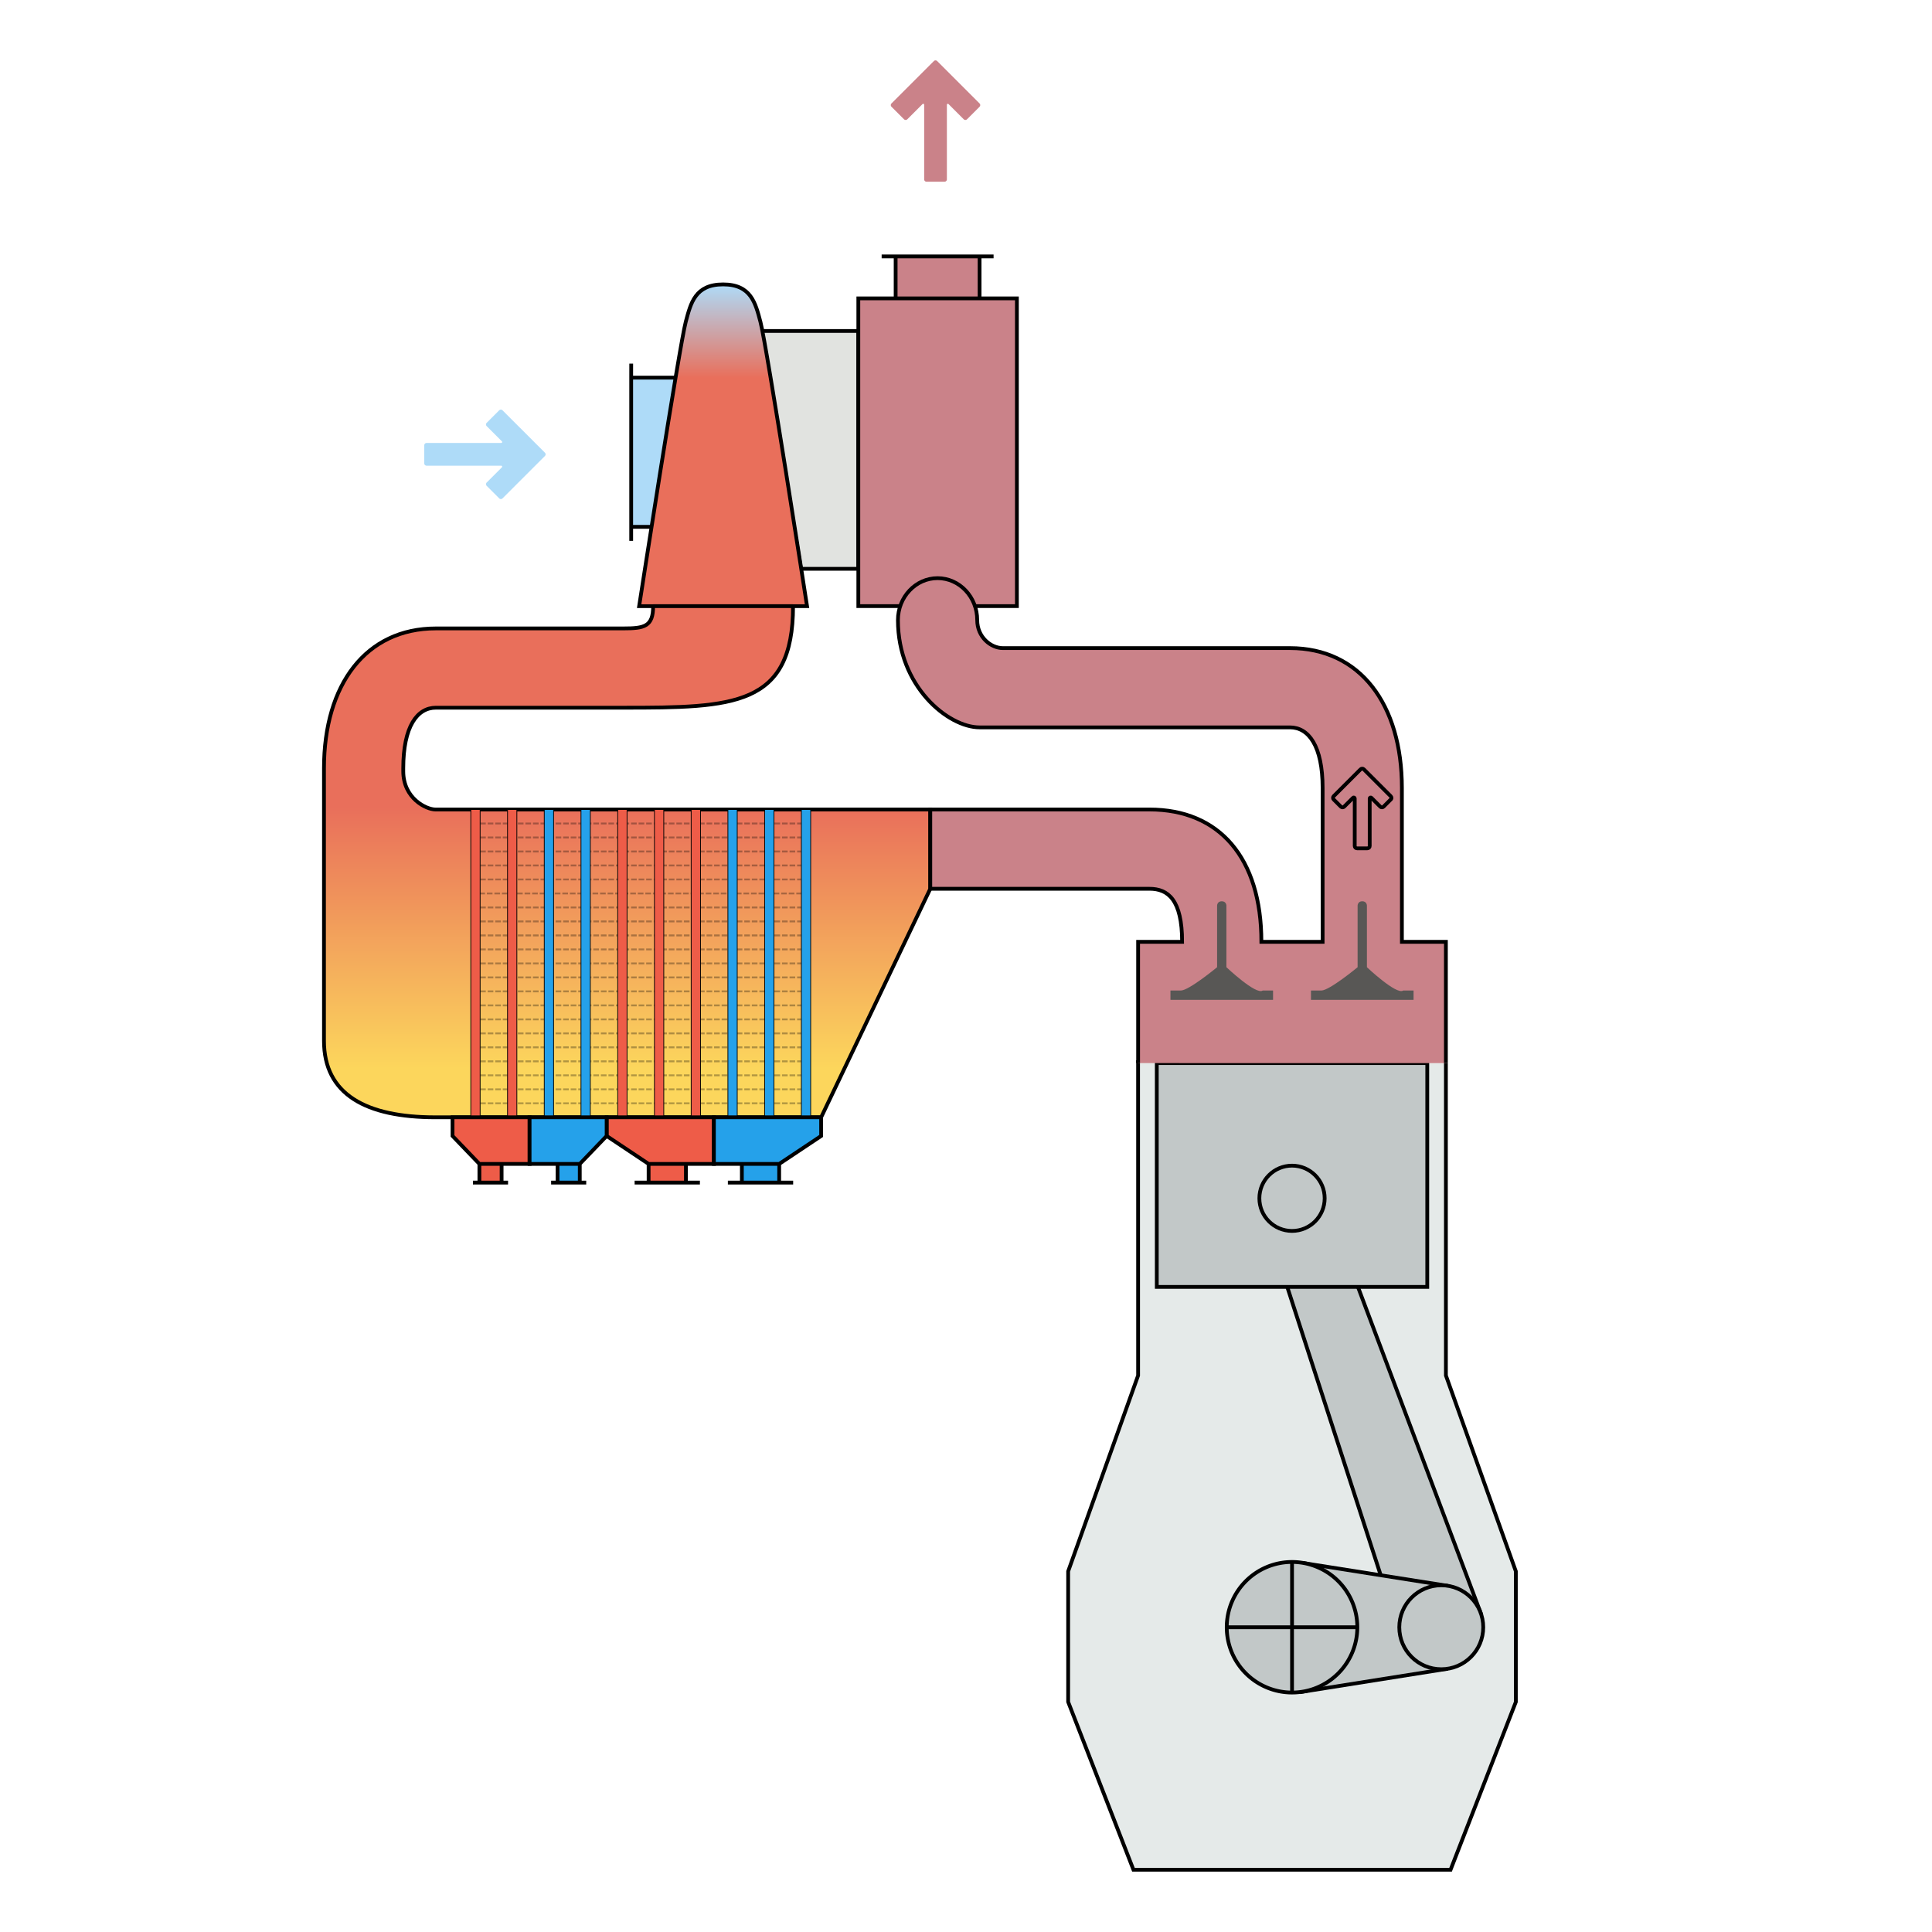 <?xml version="1.0" encoding="UTF-8" standalone="no"?>
<svg
   xmlns:dc="http://purl.org/dc/elements/1.1/"
   xmlns:cc="http://creativecommons.org/ns#"
   xmlns:rdf="http://www.w3.org/1999/02/22-rdf-syntax-ns#"
   xmlns:svg="http://www.w3.org/2000/svg"
   xmlns="http://www.w3.org/2000/svg"
   xmlns:sodipodi="http://sodipodi.sourceforge.net/DTD/sodipodi-0.dtd"
   xmlns:inkscape="http://www.inkscape.org/namespaces/inkscape"
   viewBox="0 0 512 512"
   version="1.1"
   id="svg149"
   sodipodi:docname="4-two-stage.svg"
   inkscape:version="1.0.1 (3bc2e813f5, 2020-09-07)">
  <defs
     id="defs153">
    <linearGradient
       id="linearGradient1138"
       x1="200"
       x2="200"
       y1="335"
       y2="110"
       gradientTransform="matrix(1.236,0,0,1.236,-489.369,-69.258)"
       gradientUnits="userSpaceOnUse">
      <stop
         stop-color="#e96f5b"
         offset="0"
         id="stop1134" />
      <stop
         stop-color="#aedbf8"
         offset="1"
         id="stop1136" />
    </linearGradient>
    <linearGradient
       id="a-2"
       x1="200"
       x2="200"
       y1="335"
       y2="110"
       gradientTransform="matrix(1.236,0,0,1.236,-489.369,-69.258)"
       gradientUnits="userSpaceOnUse">
      <stop
         stop-color="#25a1ea"
         offset="0"
         id="stop2-7" />
      <stop
         stop-color="#25a1ea"
         offset=".027"
         id="stop4-9" />
      <stop
         stop-color="#fcd65c"
         offset=".062"
         id="stop6-8" />
      <stop
         stop-color="#fcd65c"
         offset=".253"
         id="stop8-6" />
      <stop
         stop-color="#e96f5b"
         offset=".502"
         id="stop10-3" />
      <stop
         stop-color="#e96f5b"
         offset=".911"
         id="stop12-2" />
      <stop
         stop-color="#aedbf8"
         offset="1"
         id="stop14-8" />
    </linearGradient>
    <linearGradient
       id="a-9"
       x1="200"
       x2="200"
       y1="335"
       y2="110"
       gradientTransform="matrix(1.236,0,0,1.236,-59.262,-60.559)"
       gradientUnits="userSpaceOnUse">
      <stop
         stop-color="#25a1ea"
         offset="0"
         id="stop2-1" />
      <stop
         stop-color="#25a1ea"
         offset=".027"
         id="stop4-8" />
      <stop
         stop-color="#fcd65c"
         offset=".062"
         id="stop6-89" />
      <stop
         stop-color="#fcd65c"
         offset=".253"
         id="stop8-2" />
      <stop
         stop-color="#e96f5b"
         offset=".502"
         id="stop10-5" />
      <stop
         stop-color="#e96f5b"
         offset=".911"
         id="stop12-0" />
      <stop
         stop-color="#aedbf8"
         offset="1"
         id="stop14-3" />
    </linearGradient>
  </defs>
  <sodipodi:namedview
     pagecolor="#ffffff"
     bordercolor="#666666"
     borderopacity="1"
     objecttolerance="10"
     gridtolerance="10"
     guidetolerance="10"
     inkscape:pageopacity="0"
     inkscape:pageshadow="2"
     inkscape:window-width="1920"
     inkscape:window-height="1017"
     id="namedview151"
     showgrid="false"
     inkscape:zoom="4"
     inkscape:cx="163.48339"
     inkscape:cy="255.30585"
     inkscape:window-x="-8"
     inkscape:window-y="-8"
     inkscape:window-maximized="1"
     inkscape:current-layer="svg149"
     showguides="true"
     inkscape:guide-bbox="true"
     inkscape:object-paths="true"
     inkscape:snap-smooth-nodes="false"
     inkscape:snap-nodes="true"
     inkscape:object-nodes="true"
     inkscape:snap-grids="false"
     inkscape:snap-bbox="true"
     inkscape:bbox-nodes="true">
    <inkscape:grid
       type="xygrid"
       id="grid1320" />
  </sodipodi:namedview>
  <linearGradient
     id="a"
     x1="200"
     x2="200"
     y1="335"
     y2="110"
     gradientTransform="matrix(1.236,0,0,1.236,-173.844,-62.967)"
     gradientUnits="userSpaceOnUse">
    <stop
       stop-color="#25a1ea"
       offset="0"
       id="stop2" />
    <stop
       stop-color="#25a1ea"
       offset=".027"
       id="stop4" />
    <stop
       stop-color="#fcd65c"
       offset=".062"
       id="stop6" />
    <stop
       stop-color="#fcd65c"
       offset=".253"
       id="stop8" />
    <stop
       stop-color="#e96f5b"
       offset=".502"
       id="stop10" />
    <stop
       stop-color="#e96f5b"
       offset=".911"
       id="stop12" />
    <stop
       stop-color="#aedbf8"
       offset="1"
       id="stop14" />
  </linearGradient>
  <path
     fill="#aedbf8"
     stroke="#000000"
     d="m 173.08,139.62 h -5.809 v -39.542 h 12.235 z m -5.809,0 v 3.707 m 0,-43.249 0.007,-3.707"
     id="path17-1" />
  <path
     fill="#e1e3e0"
     d="M 227.46,150.74 H 212.259 L 201.878,87.72 h 25.583 z"
     id="path27-9"
     style="stroke:#000000" />
  <path
     fill="#ca8289"
     d="m 259.6,67.952 h 3.708 m -25.954,0 H 233.646 M 258.364,160.628 h 11.123 V 79.073 H 259.6 v -11.121 h -22.246 v 11.121 h -9.887 V 160.628 h 11.123 m -1.236,-81.555 h 22.246"
     id="path23-6"
     style="stroke:#000000" />
  <path
     fill="#e5eae9"
     d="m 383.18,281.73 v 82.791 l 18.538,51.899 v 34.599 l -17.302,44.485 h -84.04 L 283.074,451.019 V 416.42 l 18.538,-51.899 -0.007,-83.539"
     id="path21"
     style="stroke:#000000"
     sodipodi:nodetypes="cccccccccc" />
  <path
     d="m 334.19,319.62 15.475,-5.682 42.702,113.43 -20.963,7.056 z"
     id="path33"
     style="fill:#c2c8c8;stroke:#000000" />
  <path
     d="m 345,448.36 38.276,-6.069 0.047,-22.086 -37.563,-5.929 z"
     id="path35"
     style="fill:#c2c8c8;stroke:#000000" />
  <path
     d="m 306.56,281.73 v 59.313 h 71.681 V 281.73 Z"
     id="path37"
     style="fill:#c2c8c8;stroke:#000000" />
  <circle
     cx="381.95"
     cy="431.24"
     r="11.123"
     id="circle39"
     style="fill:#c2c8c8;stroke:#000000" />
  <circle
     cx="342.4"
     cy="317.56"
     r="8.651"
     id="circle41"
     style="fill:#c2c8c8;stroke:#000000" />
  <path
     fill="#c2c8c8"
     stroke="#000"
     d="m325.1 431.24h34.605m-17.302-17.3v34.599m17.302-17.3a17.302 17.3 0 0 1-17.302 17.3 17.302 17.3 0 0 1-17.302-17.3 17.302 17.3 0 0 1 17.302-17.3 17.302 17.3 0 0 1 17.302 17.3z"
     id="path77" />
  <path
     fill="url(#a)"
     d="m 173.089,160.63 h 37.076 m -103.298,42.979 c 0,-11.121 3.708,-16.064 8.651,-16.064 h 13.443 36.271 c 29.137,0 44.933,-0.301 44.933,-26.912 h 3.708 c 0,0 -10.703,-69.198 -12.359,-75.377 -1.322,-4.943 -2.472,-9.886 -9.887,-9.886 -7.415,0 -8.565,4.943 -9.887,9.886 -1.656,6.178 -12.359,75.377 -12.359,75.377 h 3.708 c 0,5.407 -2.315,5.903 -7.856,5.903 l -35.627,0.002 h -14.086 c -18.538,0 -29.661,14.828 -29.661,37.071 v 72.222 c 0,14.17 11.095,20.264 29.525,20.264 l 102.226,0 28.925,-60.562 v -21.007 H 227.495 115.383 c -2.391,0 -8.516,-2.914 -8.516,-10.144 z"
     id="path29-4"
     style="fill:url(#a-9);stroke:#000000"
     sodipodi:nodetypes="cccscccccccscccscscccccssc" />
  <path
     fill="#aedbf8"
     d="m 132.3,108.73 -3.325,3.324 a 0.618,0.618 0 0 0 0,0.874 l 4.029,4.028 a 0.256,0.256 0 0 1 -0.18,0.437 h -19.774 a 0.618,0.618 0 0 0 -0.618,0.618 v 4.782 a 0.618,0.618 0 0 0 0.618,0.618 h 19.774 a 0.256,0.256 0 0 1 0.18,0.437 l -4.029,4.028 a 0.618,0.618 0 0 0 0,0.874 l 3.325,3.324 a 0.618,0.618 0 0 0 0.874,0 l 11.234,-11.232 a 0.618,0.618 0 0 0 0,-0.874 l -11.234,-11.232 a 0.618,0.618 0 0 0 -0.874,0 z"
     id="path51-0" />
  <path
     fill="#ca8289"
     d="m 259.6,28.287 -3.325,3.324 a 0.618,0.618 0 0 1 -0.874,0 l -4.029,-4.028 a 0.256,0.256 0 0 0 -0.438,0.18 v 19.771 a 0.618,0.618 0 0 1 -0.618,0.618 h -4.783 a 0.618,0.618 0 0 1 -0.618,-0.618 v -19.771 a 0.256,0.256 0 0 0 -0.438,-0.18 l -4.029,4.028 a 0.618,0.618 0 0 1 -0.874,3e-6 l -3.325,-3.324 a 0.618,0.618 0 0 1 0,-0.874 l 11.234,-11.232 a 0.618,0.618 0 0 1 0.874,0 l 11.234,11.232 a 0.618,0.618 0 0 1 0,0.874 z"
     id="path53-3" />
  <path
     fill="#ca8289"
     d="m 301.612,281.73 v -32.133 l 11.66,-1e-4 c 0,-11.121 -3.708,-14.064 -8.651,-14.064 h -58.087 v -21.007 h 58.086 c 18.538,0 29.661,12.828 29.661,35.071 H 350.509 V 208.824 c 0,-11.121 -3.708,-16.064 -8.651,-16.064 h -82.266 c -8.33,0 -21.628,-10.862 -21.628,-28.421 0,-6.141 4.709,-11.121 10.505,-11.121 5.796,0 10.505,4.98 10.505,11.121 0,4.473 3.584,7.414 6.797,7.414 h 76.086 c 18.538,0 29.661,14.828 29.661,37.071 v 40.773 h 11.661 v 32.133"
     id="path25-6"
     style="stroke:#000000;stroke-opacity:1"
     sodipodi:nodetypes="ccccccscccssssssscccc" />
  <path
     fill="#585755"
     d="m 362.249,240.007 v 16.315 c 0,0 7.862,7.441 9.603,6.178 h 2.756 v 2.471 h -27.189 v -2.471 h 2.756 c 2.138,0 9.603,-6.178 9.603,-6.178 v -16.315 c 0,0 -10e-6,-1.16 1.236,-1.16 1.236,0 1.236,1.16 1.236,1.16 z"
     id="path123"
     sodipodi:nodetypes="ccsccccsccscc" />
  <path
     fill="#585755"
     d="m 325.012,240.007 v 16.315 c 0,0 7.862,7.441 9.603,6.178 h 2.756 v 2.471 h -27.189 v -2.471 h 2.756 c 2.138,0 9.603,-6.178 9.603,-6.178 v -16.315 c 0,0 -1e-5,-1.16 1.236,-1.16 1.236,0 1.236,1.16 1.236,1.16 z"
     id="path1224"
     sodipodi:nodetypes="ccsccccsccscc" />
  <path
     d="m 366.658,213.776 c -0.241,0.241 -0.632,0.241 -0.874,0 l -2.361,-2.36 c -0.161,-0.162 -0.438,-0.048 -0.438,0.18 v 12.604 c 0,0.341 -0.277,0.618 -0.618,0.618 h -2.731 c -0.341,0 -0.618,-0.277 -0.618,-0.618 v -12.604 c 2.9e-4,-0.229 -0.277,-0.343 -0.438,-0.18 l -2.361,2.36 c -0.241,0.241 -0.632,0.241 -0.874,0 l -1.903,-1.903 c -0.241,-0.241 -0.241,-0.632 0,-0.874 l 7.119,-7.118 c 0.241,-0.241 0.632,-0.241 0.874,0 l 7.119,7.118 c 0.241,0.241 0.241,0.632 0.124,0.753 z"
     id="path59"
     style="fill:none;stroke:#000000" />
  <g
     fill="none"
     stroke="#000000"
     stroke-width="0.5"
     stroke-dasharray="1.5, 0.5"
     opacity="0.3"
     id="g121"
     transform="rotate(-90,196.202,250.733)">
    <path
       d="M 154.55,181.771 V 269.365"
       id="path79"
       sodipodi:nodetypes="cc" />
    <path
       d="M 158.25,181.771 V 269.365"
       id="path81"
       sodipodi:nodetypes="cc" />
    <path
       d="M 161.96,181.771 V 269.365"
       id="path83"
       sodipodi:nodetypes="cc" />
    <path
       d="M 165.67,181.771 V 269.365"
       id="path85"
       sodipodi:nodetypes="cc" />
    <path
       d="M 169.38,181.771 V 269.365"
       id="path87"
       sodipodi:nodetypes="cc" />
    <path
       d="M 173.08,181.771 V 269.365"
       id="path89"
       sodipodi:nodetypes="cc" />
    <path
       d="M 176.79,181.771 V 269.365"
       id="path91"
       sodipodi:nodetypes="cc" />
    <path
       d="M 180.5,181.771 V 269.365"
       id="path93"
       sodipodi:nodetypes="cc" />
    <path
       d="M 184.21,181.771 V 269.365"
       id="path95"
       sodipodi:nodetypes="cc" />
    <path
       d="M 187.91,181.771 V 269.365"
       id="path97"
       sodipodi:nodetypes="cc" />
    <path
       d="M 191.62,181.771 V 269.365"
       id="path99"
       sodipodi:nodetypes="cc" />
    <path
       d="M 195.33,181.771 V 269.365"
       id="path101"
       sodipodi:nodetypes="cc" />
    <path
       d="M 199.04,181.771 V 269.365"
       id="path103"
       sodipodi:nodetypes="cc" />
    <path
       d="M 202.75,181.771 V 269.365"
       id="path105"
       sodipodi:nodetypes="cc" />
    <path
       d="M 206.45,181.771 V 269.365"
       id="path107"
       sodipodi:nodetypes="cc" />
    <path
       d="M 210.16,181.556 V 269.365"
       id="path109"
       sodipodi:nodetypes="cc" />
    <path
       d="M 213.87,181.771 V 269.365"
       id="path111"
       sodipodi:nodetypes="cc" />
    <path
       d="M 217.58,181.771 V 269.365"
       id="path113"
       sodipodi:nodetypes="cc" />
    <path
       d="M 221.28,181.771 V 269.365"
       id="path115"
       sodipodi:nodetypes="cc" />
    <path
       d="M 224.99,181.771 V 269.365"
       id="path117"
       sodipodi:nodetypes="cc" />
    <path
       d="M 228.7,181.771 V 269.365"
       id="path119"
       sodipodi:nodetypes="cc" />
  </g>
  <path
     d="m 202.636,296.095 v -81.568 h 2.471 v 81.568 z"
     id="path125"
     style="fill:#25a1ea;stroke:#000000;stroke-width:0.2" />
  <path
     d="m 212.369,296.095 v -81.568 h 2.471 v 81.568 z"
     id="path127"
     style="fill:#25a1ea;stroke:#000000;stroke-width:0.2" />
  <path
     d="m 192.902,296.095 v -81.568 h 2.471 v 81.568 z"
     id="path129"
     style="fill:#25a1ea;stroke:#000000;stroke-width:0.2" />
  <path
     d="m 183.169,296.095 v -81.568 h 2.471 v 81.568 z"
     id="path133"
     style="fill:#ee5c48;stroke:#000000;stroke-width:0.2" />
  <path
     d="m 173.436,296.095 v -81.568 h 2.471 v 81.568 z"
     id="path135"
     style="fill:#ee5c48;stroke:#000000;stroke-width:0.2" />
  <path
     d="m 163.702,296.095 v -81.568 h 2.471 v 81.568 z"
     id="path137"
     style="fill:#ee5c48;stroke:#000000;stroke-width:0.2" />
  <path
     fill="#ee5c48"
     d="m 160.767,296.095 v 4.944 l 11.121,7.415 h 17.3 v -12.359 z m 21.007,17.302 h 3.707 m -13.593,0 h -3.707 m 13.593,-4.944 v 4.944 h -9.886 v -4.944"
     id="path143"
     style="stroke:#000000;stroke-opacity:1" />
  <path
     d="m 153.969,296.095 v -81.568 h 2.471 v 81.568 z"
     id="path1384"
     style="fill:#25a1ea;fill-opacity:1;stroke:#000000;stroke-width:0.2" />
  <path
     d="m 144.236,296.095 v -81.568 h 2.471 v 81.568 z"
     id="path1388"
     style="fill:#25a1ea;fill-opacity:1;stroke:#000000;stroke-width:0.2" />
  <path
     d="m 134.502,296.095 v -81.568 h 2.471 v 81.568 z"
     id="path1390"
     style="fill:#ee5c48;fill-opacity:1;stroke:#000000;stroke-width:0.2" />
  <path
     d="m 124.769,296.095 v -81.568 h 2.471 v 81.568 z"
     id="path1392"
     style="fill:#ee5c48;stroke:#000000;stroke-width:0.2" />
  <path
     fill="#ee5c48"
     d="m 217.609,296.095 v 4.944 l -11.121,7.415 h -17.3 v -12.359 z m -21.007,17.302 h -3.707 m 13.593,0 h 3.707 m -13.593,-4.944 v 4.944 h 9.886 v -4.944"
     id="path1447"
     style="fill:#25a1ea;fill-opacity:1;stroke:#000000;stroke-opacity:1" />
  <path
     fill="#ee5c48"
     d="m 119.925,296.095 v 4.944 l 7.121,7.415 h 13.3 v -12.359 z m 13.007,17.302 h 1.707 m -7.593,0 h -1.707 m 7.593,-4.944 v 4.944 h -5.886 v -4.944"
     id="path1449"
     style="stroke:#000000;stroke-opacity:1"
     sodipodi:nodetypes="cccccccccccccc" />
  <path
     fill="#ee5c48"
     d="m 160.767,296.095 v 4.944 l -7.121,7.415 h -13.3 v -12.359 z m -13.007,17.302 h -1.707 m 7.593,0 h 1.707 m -7.593,-4.944 v 4.944 h 5.886 v -4.944"
     id="path1453"
     style="fill:#25a1ea;fill-opacity:1;stroke:#000000;stroke-opacity:1"
     sodipodi:nodetypes="cccccccccccccc" />
</svg>
